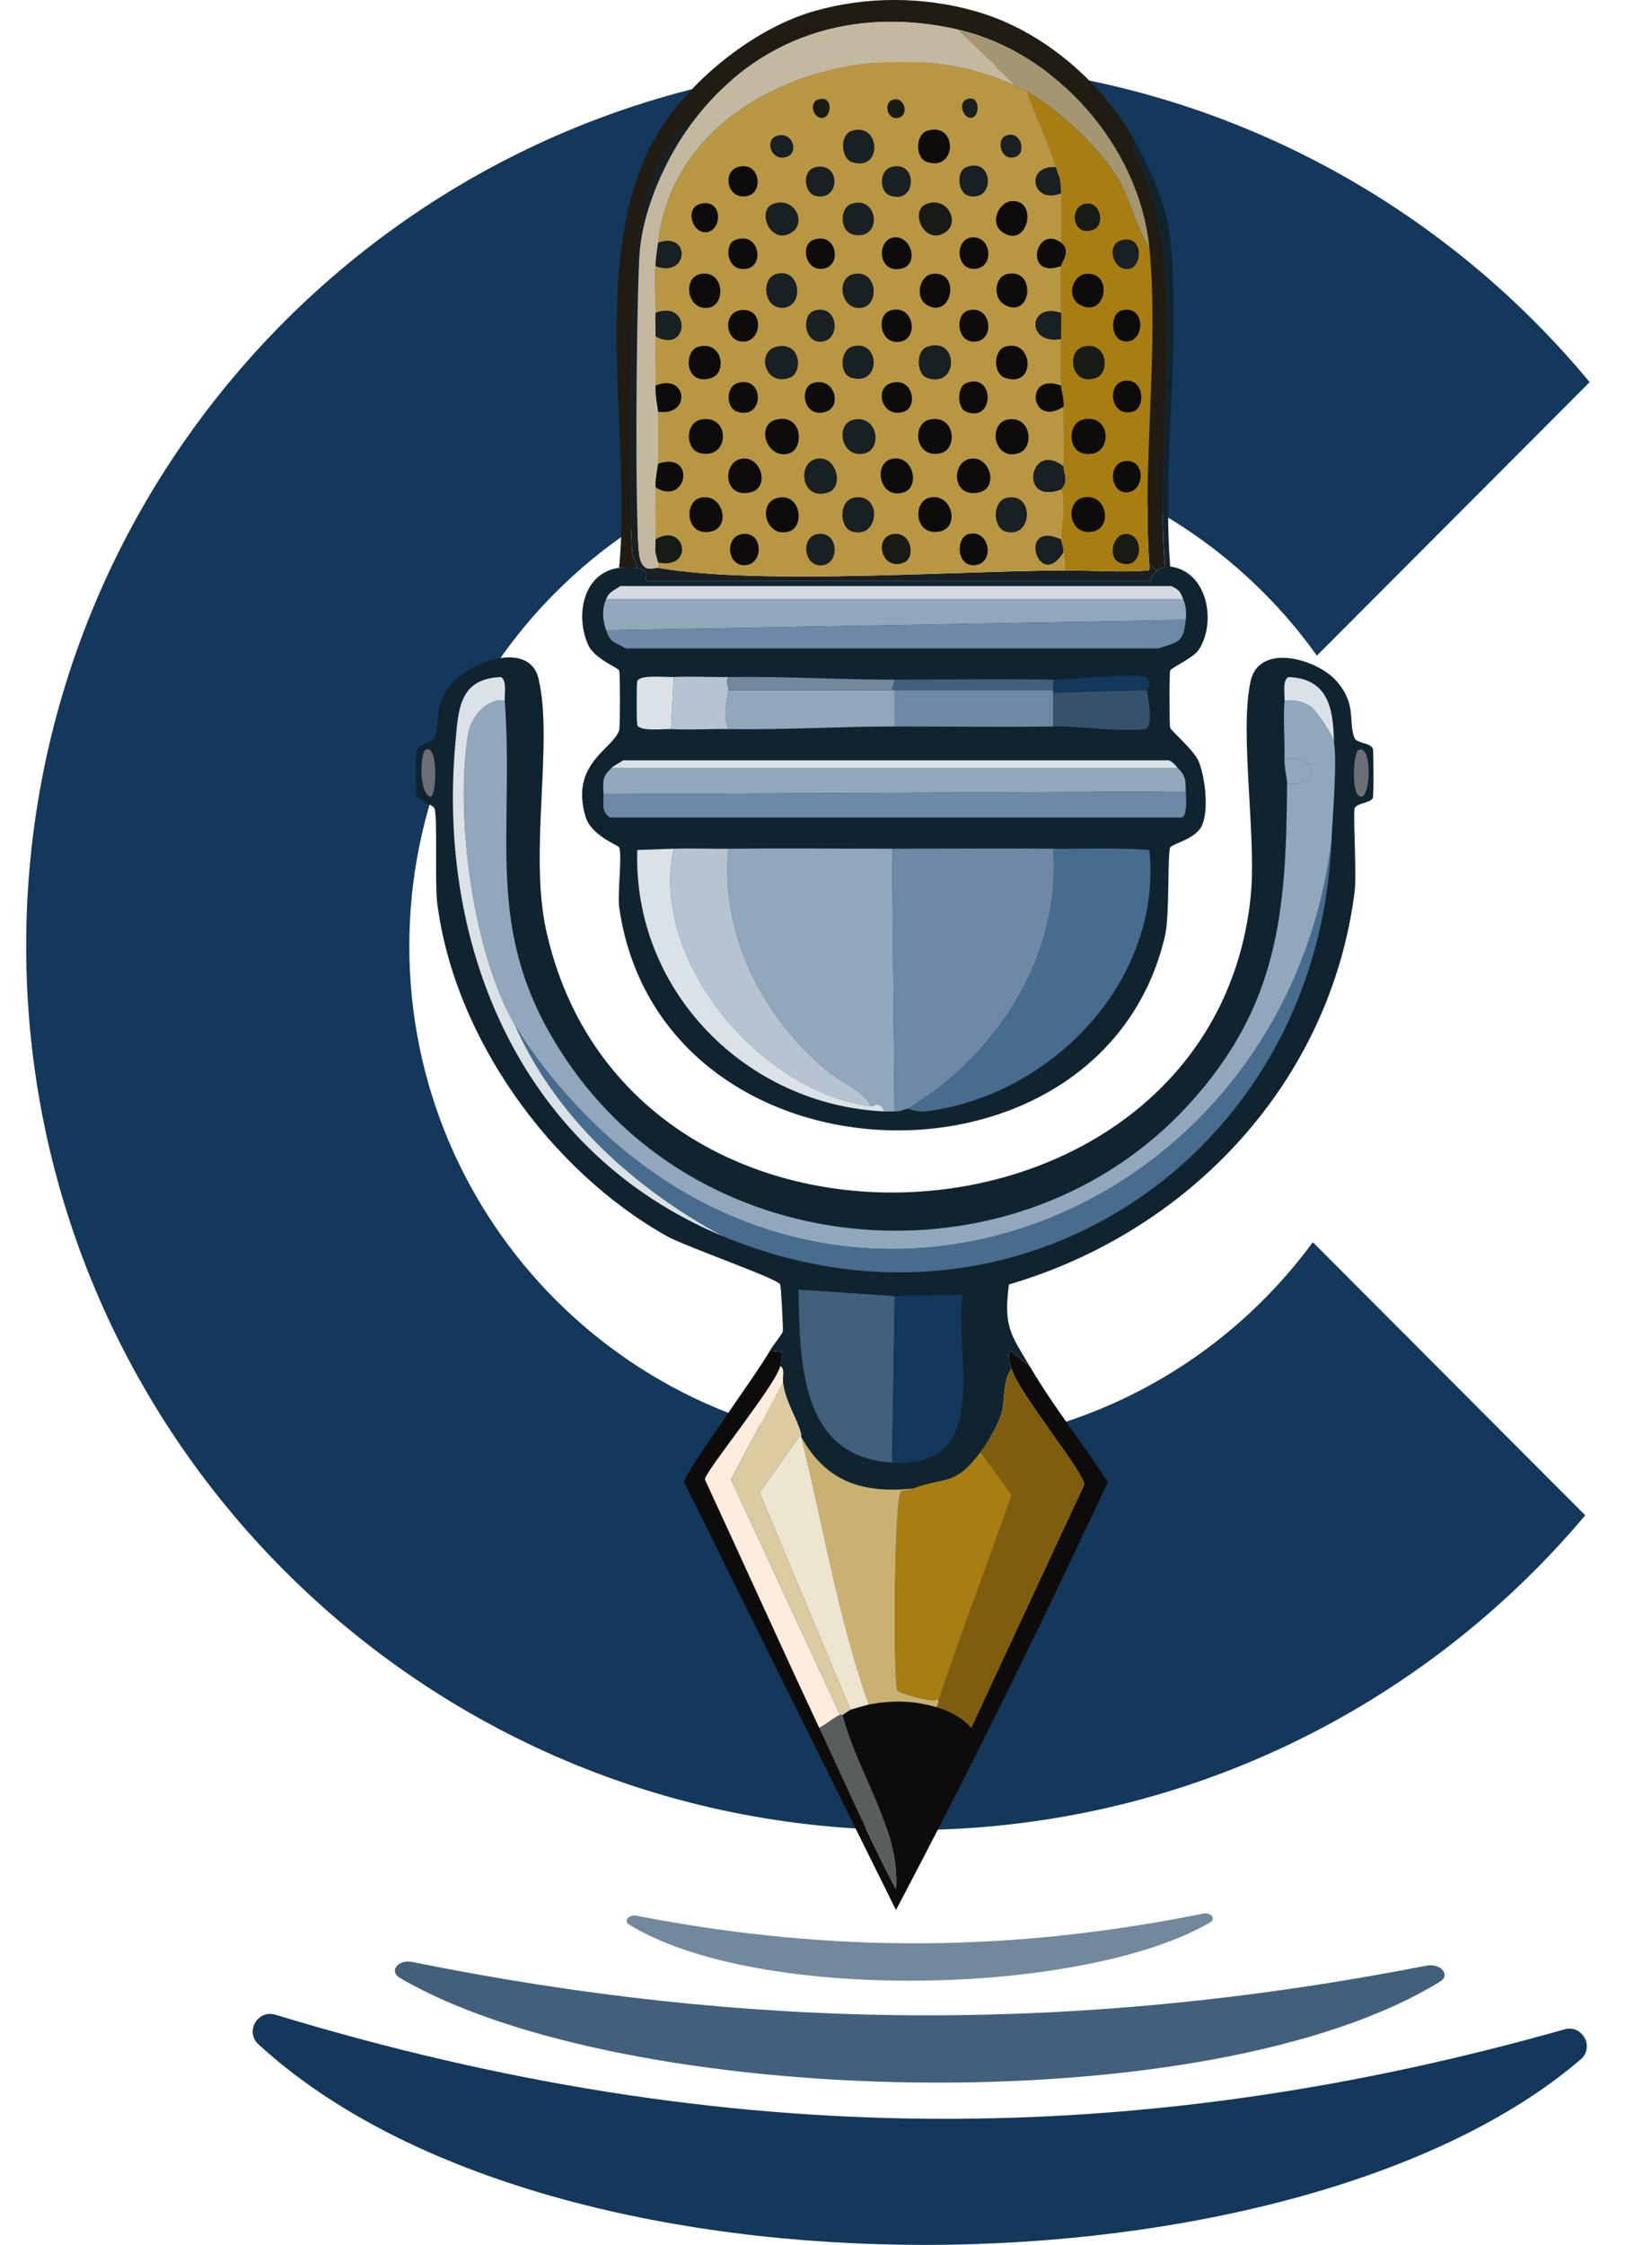 <?xml version="1.0" encoding="UTF-8"?>
<svg xmlns="http://www.w3.org/2000/svg" viewBox="0 0 557.33 756.82">
  <defs>
    <style>
      .cls-1 {
        fill: #6d89a5;
      }

      .cls-2 {
        fill: #a87d12;
      }

      .cls-3 {
        fill: #36516b;
      }

      .cls-4 {
        fill: #211c13;
      }

      .cls-5 {
        fill: #a49670;
      }

      .cls-6 {
        fill: #cbb171;
      }

      .cls-7 {
        fill: #181b14;
      }

      .cls-8 {
        fill: #42607c;
      }

      .cls-9 {
        fill: #13385b;
      }

      .cls-10 {
        fill: #486c8e;
      }

      .cls-11 {
        fill: #91a7bb;
      }

      .cls-12 {
        fill: #eee5d0;
      }

      .cls-13 {
        fill: #7e5e0e;
      }

      .cls-14 {
        fill: #dccba0;
      }

      .cls-15 {
        fill: #dae2e8;
      }

      .cls-16 {
        fill: #ffecdc;
      }

      .cls-17 {
        fill: #6c7076;
      }

      .cls-18 {
        fill: #71889d;
      }

      .cls-19 {
        fill: #0d0c0b;
      }

      .cls-20 {
        fill: #102430;
      }

      .cls-21 {
        fill: #182023;
      }

      .cls-22 {
        fill: #d5d9e2;
      }

      .cls-23 {
        fill: #b6c4d2;
      }

      .cls-24 {
        fill: #c3b9a0;
      }

      .cls-25 {
        fill: #595d5d;
      }

      .cls-26 {
        fill: #b99742;
      }
    </style>
  </defs>
  <g id="Layer_3" data-name="Layer 3">
    <path class="cls-9" d="M533.23,694.31c-94.9,81.39-345.59,87.02-446.04-5.11-4.63-4.25-.28-11.81,5.73-9.98,153.4,46.61,292.17,45.3,434.88,4.94,6.1-1.73,10.25,6.03,5.44,10.16Z"/>
    <path class="cls-8" d="M134.9,666.8c75.4,44.21,272.74,49.44,350.97,1.24,3.6-2.22.12-6.29-4.6-5.37-120.3,23.48-229.52,21.55-342.18-1.23-4.81-.97-8.01,3.12-4.19,5.37Z"/>
    <path class="cls-18" d="M408.22,648.12c-42.11,24.57-152.3,27.49-195.98.72-2.01-1.23-.07-3.49,2.57-2.98,67.17,13.03,128.16,11.95,191.08-.72,2.69-.54,4.47,1.74,2.34,2.98Z"/>
    <path class="cls-9" d="M442.91,418.77c-30.71,41.81-80.22,68.95-136.07,68.95-93.2,0-168.75-75.55-168.75-168.75s75.55-168.75,168.75-168.75c56.68,0,106.83,27.95,137.43,70.81l92.03-92.2c-54.66-65.89-137.16-107.86-229.46-107.86C142.25,20.97,8.83,154.39,8.83,318.97s133.42,298,298,298c91.48,0,173.32-41.23,227.98-106.12l-91.91-92.08Z"/>
  </g>
  <g id="Layer_2" data-name="Layer 2">
    <path class="cls-20" d="M347.43,460.63l-6.58-5.26c-1.25.95.03,4.73.44,6.14-3.08,3.47-2.1,10.88-3.51,15.35-1.17,3.73-4.6,9.53-7.02,12.72-8.92,11.75-11.62,8.01-22.8,12.28-16.85,1.66-29.27-2.17-37.71-17.54-.07-.28.07-.6,0-.88-1.36-5.43-5.23-10.47-6.14-17.54-.2-1.55.79-4.47-.88-5.26.36-1.4.55-3.34.88-4.82l-4.38-.44c.81-1.49,4.25-5.67,4.38-6.58.12-.78-.59-15.05-.88-15.78-.76-1.93-31.97-12.76-38.15-16.22-39.51-22.11-72-67.31-77.61-112.68-.8-6.46.19-28.75-.88-31.57-.53-1.4-5.48-2.41-6.14-4.38-.24-.71-.23-14.17,0-14.91.74-2.37,5.64-3.2,6.14-4.38,1.77-4.19-.23-9.72,4.38-16.66,5.98-9,27.51-16.76,30.69-3.51,5.15,21.43-3.29,58.4,2.63,85.06,27.86,125.55,224.72,113.06,237.64-11.4,2.09-20.18-3.89-55.36,0-72.78,2.91-13.02,22.37-7.48,28.94,0,7.08,8.06,3.82,13.73,6.14,19.29.69,1.65,5.38,1.56,6.14,3.51.3.78.32,15.89,0,16.66-.69,1.66-5.65,1.67-6.14,3.51-.57,2.17.74,22.19,0,28.06-8.12,64.05-55.56,114.55-116.63,132.41-1.89,14.47.71,16.84,7.02,27.62Z"/>
    <path class="cls-11" d="M170.29,236.15c3.48,48.55-8.41,80.26,22.8,124.08,48.2,67.68,151.79,73.43,207.82,12.28,30.57-33.37,33-65.03,33.32-108.3,12.2,1.48,9.73-11.02-.88-7.89.12-6.63-.47-13.6,0-20.17,2.95-.33,5.8.29,8.33,1.75s7.87,9.93,8.33,12.28c1.21,6.17-.53,26.55-.88,34.2-17.01,129.4-169.67,187.12-259.56,82.87-5.49-6.37-11.51-14.26-15.78-21.48-14.22-24-20.53-71.56-15.78-98.65.95-5.43,6.3-11.85,12.28-10.96Z"/>
    <path class="cls-10" d="M243.95,416.79c-29.71-16-56.23-39.78-70.15-71.03,4.28,7.22,10.29,15.11,15.78,21.48,89.89,104.25,242.55,46.53,259.56-82.87-4.83,105.25-105.91,173.64-205.19,132.41Z"/>
    <path class="cls-8" d="M301.83,436.96l-.88,56.12c-31.28-1.87-31.05-34.36-31.57-58.31l32.45,2.19Z"/>
    <path class="cls-9" d="M300.95,493.08l.88-56.12,22.8-.44c-2.49,21.93,10.24,58.59-23.68,56.56Z"/>
    <path class="cls-15" d="M170.29,236.15c-5.98-.88-11.33,5.53-12.28,10.96-4.75,27.09,1.57,74.65,15.78,98.65,13.92,31.25,40.44,55.03,70.15,71.03-67.16-27.89-96.59-96.13-90.32-166.17.99-11.11,1.12-21.85,15.35-22.36,2.15,1.04,1.17,5.87,1.32,7.89Z"/>
    <path class="cls-15" d="M450.02,250.18c-.46-2.35-5.81-10.82-8.33-12.28s-5.38-2.09-8.33-1.75c.14-2.02-.83-6.85,1.32-7.89,13.47.49,15.14,10.66,15.35,21.92Z"/>
    <path class="cls-11" d="M434.24,264.21c.01-1.56-.93-5.11-.88-7.89,10.61-3.13,13.08,9.38.88,7.89Z"/>
    <path class="cls-17" d="M458.35,252.81c4.66-1.91,4.13,15.71.88,15.78-3.61.08-2.67-15.05-.88-15.78Z"/>
    <path class="cls-17" d="M143.55,252.81c4.36-2.31,3.79,15.31,1.75,15.78-4.17-.91-3.45-14.89-1.75-15.78Z"/>
    <path class="cls-19" d="M263.24,460.63c-1.71,6.68-25.29,35.25-25.43,38.15,12.92,27.89,25.53,55.92,38.58,83.74,8.52,18.16,16.53,36.59,25.87,54.37,1.51-20.01-13.14-39.32-17.98-58.75.25-.11,2.48-1.7,2.63-1.75.42-.14,5.82-1.7,6.14-1.75,8.28-1.51,14.87-1.37,22.8.88,4.43,1.26,8.75,3.49,11.84,7.02l38.15-81.99c0-4.32-22.18-30.75-24.55-39.02-.41-1.41-1.69-5.18-.44-6.14l6.58,5.26c7.87,13.45,17.87,25.9,26.31,39.02-22.73,48.65-46.39,96.78-71.47,144.25l-71.47-144.25c-.06-2.84,25.44-37.82,28.94-44.28l4.38.44c-.33,1.48-.52,3.43-.88,4.82Z"/>
    <path class="cls-13" d="M341.29,461.51c2.38,8.27,24.56,34.7,24.55,39.02l-38.15,81.99c-3.09-3.52-7.41-5.76-11.84-7.02.79-.97.62-1.86.88-2.63,7.73-23.03,16.47-45.9,24.55-68.84l-10.52-14.47c2.41-3.18,5.84-8.99,7.02-12.72,1.41-4.46.43-11.88,3.51-15.35Z"/>
    <path class="cls-2" d="M316.74,572.88c-1.92,1.52-13.64-2.17-14.03-3.07-1.33-3.09-1.17-64.81,1.32-67.08.15-.14,2.15-.19,3.95-.88,11.18-4.26,13.88-.52,22.8-12.28l10.52,14.47c-8.08,22.93-16.82,45.8-24.55,68.84Z"/>
    <path class="cls-6" d="M307.97,501.85c-1.8.69-3.8.74-3.95.88-2.49,2.27-2.65,63.99-1.32,67.08.39.9,12.11,4.59,14.03,3.07-.26.77-.09,1.67-.88,2.63-7.93-2.25-14.52-2.38-22.8-.88-10.4-29.35-15.32-60.26-22.8-90.32,8.44,15.37,20.85,19.2,37.71,17.54Z"/>
    <path class="cls-12" d="M270.26,483.43c.07.28-.07.6,0,.88,7.48,30.06,12.4,60.97,22.8,90.32-.31.06-5.72,1.61-6.14,1.75l-30.69-73.22,14.03-19.73Z"/>
    <path class="cls-16" d="M264.12,465.89l-17.54,32.88,36.83,79.36c-2.32,1.05-4.72,3.18-7.02,4.38-13.05-27.82-25.66-55.86-38.58-83.74.14-2.9,23.72-31.46,25.43-38.15,1.67.79.68,3.71.88,5.26Z"/>
    <path class="cls-14" d="M270.26,483.43l-14.03,19.73,30.69,73.22c-.15.05-2.38,1.64-2.63,1.75s-.63-.11-.88,0l-36.83-79.36,17.54-32.88c.91,7.07,4.78,12.11,6.14,17.54Z"/>
    <path class="cls-25" d="M276.4,582.52c2.3-1.2,4.7-3.33,7.02-4.38.24-.11.63.11.88,0,4.83,19.43,19.48,38.75,17.98,58.75-9.34-17.78-17.35-36.21-25.87-54.37Z"/>
    <path class="cls-20" d="M383.38,48.49c5.15,9.51,10.23,21.01,11.4,32.01,3.68,34.49-2.75,75.33,0,110.49,12.72,1.67,15.66,18.92,9.65,28.06-1.86,2.82-9.27,6.01-9.65,7.02-.34.9-.3,18.27,0,19.29s8.08,7.56,9.65,11.4c2.16,5.29,3.54,16.89.88,21.92-2.26,4.27-10.06,5.9-10.52,7.02-.99,2.36-.13,22.86-1.75,29.81-21.29,91.24-170.4,86.6-184.15-9.65-.62-4.36,1.06-17.63,0-20.17-.33-.8-9.47-3.88-11.4-10.52-5.16-17.81,9.16-22.45,11.4-28.94.33-.95.35-19.22,0-20.17-.39-1.04-8.41-3.92-10.52-8.77-4.36-9.98-1.66-24.21,10.52-25.87,1.22-.17,5.14-.25,6.14,0,5.05,1.28,2.05,3.89,3.07,4.38h170.12c.28-2.42,1.08-2.17,2.19-3.51,1.22-1.47,2.37-.55,2.63-1.32-3.93-46.6,9.65-101.25-10.52-140.3-.05-.1-.8-3.04.88-2.19Z"/>
    <path class="cls-11" d="M300.95,286.13l.88,88.57c-1.16,0-2.35.05-3.51,0-1.54-3.97-3.51-1.65-4.38-1.75-2.58-5.28-10.59-8.27-15.35-12.28-21.51-18.11-35.66-45.92-32.88-74.54,18.39-.2,36.85,0,55.24,0Z"/>
    <path class="cls-1" d="M355.32,286.13c2.72,36.24-18.92,69.54-49.11,87.69-.86.04-2.18.89-4.38.88l-.88-88.57c18.1,0,36.27-.19,54.37,0Z"/>
    <path class="cls-10" d="M306.21,373.82c30.19-18.15,51.82-51.45,49.11-87.69,10.8.11,21.66-.44,32.45.44,4.47,44.22-33.42,83.18-75.85,88.13-2.32.27-5.41-.89-5.7-.88Z"/>
    <path class="cls-11" d="M399.16,201.95c1,2.5,1.16,4.4.88,7.02l-195.55,3.51c-1.22-3.59-1.5-6.93,0-10.52h194.67Z"/>
    <path class="cls-11" d="M397.41,258.95c2.73,2.78,2.56,4.29,2.63,7.89l-196.43.88c-.17-4.44-.6-5.66,2.63-8.77h191.16Z"/>
    <path class="cls-1" d="M400.04,266.84c.04,1.95.71,7.87-1.32,8.77h-192.92c-3.08-2.03-2.07-4.61-2.19-7.89l196.43-.88Z"/>
    <path class="cls-1" d="M204.49,212.47l195.55-3.51c-.81,7.59-2.14,7.26-9.21,9.65h-179.76c-3.95-2.46-5.03-1.61-6.58-6.14Z"/>
    <path class="cls-23" d="M245.71,286.13c-2.78,28.62,11.37,56.42,32.88,74.54,4.76,4.01,12.76,7,15.35,12.28-36.72-4.48-74.81-48.58-66.64-86.81,6.11-.22,12.3.07,18.41,0Z"/>
    <path class="cls-15" d="M227.29,286.13c-8.17,38.23,29.92,82.33,66.64,86.81.87.11,2.85-2.22,4.38,1.75-46.76-2.16-84.86-40.85-83.31-88.13l12.28-.44Z"/>
    <path class="cls-11" d="M300.95,232.64h.88v12.28c-18.64,0-37.4,1.17-56.12.88-1.95-4.52-.45-8.73,0-13.15h55.24Z"/>
    <path class="cls-1" d="M355.32,232.64v12.28c-17.92.26-35.61,0-53.49,0v-12.28h53.49Z"/>
    <path class="cls-22" d="M399.16,201.95h-194.67c1.11-2.65,2.78-2.89,4.82-4.38h185.9c2.66,1.41,2.86,1.66,3.95,4.38Z"/>
    <path class="cls-15" d="M397.41,258.95h-191.16c1.3-1.25,2.62-1.56,3.95-2.63h184.15c1.59.73,2.07,1.61,3.07,2.63Z"/>
    <path class="cls-3" d="M386.89,232.64c.37,2.38,2.43,11.88-.44,13.15-10.28,1.05-20.98-1.02-31.13-.88v-11.4l31.57-.88Z"/>
    <path class="cls-23" d="M245.71,228.26c-1.02,1.82.13,3.05,0,4.38-.45,4.42-1.95,8.63,0,13.15-6.38-.1-12.94.37-19.29,0l.88-17.54c6.08-.32,12.32.09,18.41,0Z"/>
    <path class="cls-18" d="M301.83,229.13l-.88,3.51h-55.24c.13-1.33-1.02-2.56,0-4.38,18.71-.29,37.49.9,56.12.88Z"/>
    <path class="cls-8" d="M355.32,229.13v3.51h-54.37l.88-3.51c17.88-.03,35.58-.23,53.49,0Z"/>
    <path class="cls-15" d="M227.29,228.26l-.88,17.54c-2.25-.13-10.41.91-11.4-1.32-.3-.68-.3-14.23,0-14.91.99-2.23,9.95-1.19,12.28-1.32Z"/>
    <path class="cls-9" d="M386.89,232.64l-31.57.88v-4.38c5.25.07,27.9-2.39,31.13-.88,2.87,1.72.4,4.17.44,4.38Z"/>
    <path class="cls-4" d="M329.01,3.77c22.82,6.43,43.19,24.1,54.37,44.72-1.67-.84-.93,2.09-.88,2.19,20.17,39.05,6.59,93.71,10.52,140.3-.26.76-1.41-.16-2.63,1.32-1.04.01-1.73-1.92-2.63-1.75-2.49-34.26,3.33-73.29,0-106.98-3.39-34.29-31.56-66.15-64.89-73.66-35.04-7.89-67.65,2.4-89.44,31.57-5,1.49-10.2,11.63-12.28,16.22-10.3,22.81-9.11,100.89-7.89,128.9.07,1.71,1.73,3.12,1.75,4.82-1-.25-4.92-.17-6.14,0,4.32-44.68-10.57-105.2,12.28-145.13,10.62-18.56,32.91-36.65,53.49-42.53,17.67-5.05,36.63-5,54.37,0Z"/>
    <path class="cls-21" d="M233.43,41.48c-8.62,11.54-16.07,28.05-17.54,42.53-1.14,11.19-1.95,97.65,0,104.35,1.5,5.15,4.82,2.84,6.14,3.07,34,5.9,99.54,1.05,136.8.88,9.05-.04,19.7.77,28.5,0,.73-.06.35-1.74.44-1.75.9-.17,1.59,1.77,2.63,1.75-1.11,1.34-1.91,1.08-2.19,3.51h-170.12c-1.02-.5,1.98-3.11-3.07-4.38-.02-1.71-1.68-3.11-1.75-4.82-1.22-28.01-2.41-106.1,7.89-128.9,2.08-4.6,7.27-14.73,12.28-16.22Z"/>
    <path class="cls-24" d="M322.87,9.91l20.17,19.29c-43.91-21.44-114.98-1.17-121.01,52.61-.32,2.88-.67,3.95-.88,7.89-.27,5.22.12,10.55,0,15.78-.06,2.68.04,5.32,0,7.89-.09,5.54.04,11.12,0,16.66-.03,4.28.87,7.47.88,8.77.01,5.8-.01,11.72,0,17.54,0,.83-.87,4.17-.88,7.89,0,5.83-.04,11.7,0,17.54.03,4.65-.58,2.84.88,7.89.13.45-.06,1.19,0,1.75-1.32-.23-4.64,2.09-6.14-3.07-1.95-6.71-1.14-93.16,0-104.35,1.47-14.48,8.92-30.99,17.54-42.53,21.79-29.17,54.41-39.46,89.44-31.57Z"/>
    <path class="cls-5" d="M387.76,83.57c-4.57-7.13-6.21-15.9-10.52-23.24-6.06-10.31-20.23-23.56-30.69-29.38-1.28-.71-2.23-1.13-3.51-1.75l-20.17-19.29c33.33,7.51,61.5,39.37,64.89,73.66Z"/>
    <path class="cls-21" d="M358.83,157.23c-.12,2.35,2.09,4.79-.88,7.89-14.64,5.45-10.67-16.95.88-7.89Z"/>
    <path class="cls-2" d="M387.76,83.57c3.33,33.69-2.49,72.73,0,106.98-.09.02.29,1.69-.44,1.75-8.8.77-19.45-.04-28.5,0,.59-2.12.09-4.08,0-6.14-.09-1.95-.85-3.68-.88-4.38-.17-5.36,1.84-11.27,0-16.66,2.96-3.11.76-5.54.88-7.89.34-6.66-.05-13.51,0-20.17.03-3.48-.87-5.51-.88-7.02-.02-5.29.08-10.43,0-15.78-.05-3.03.06-5.6,0-8.77-.1-5.15.03-10.58,0-15.78,0-1.16,3.63-5.21,0-7.89.28-5.4.36-11.26,0-16.66-.46-6.92-.29-3.67-1.75-8.77-2.55-8.88-6.83-16.76-9.65-25.43,10.46,5.82,24.63,19.07,30.69,29.38,4.31,7.34,5.96,16.11,10.52,23.24Z"/>
    <g>
      <path class="cls-19" d="M365.4,141.44c10.13-2.34,10.13,13.74,0,11.4-5.26-1.22-5.14-10.21,0-11.4Z"/>
      <path class="cls-19" d="M365.4,167.75c8.07-1.72,9.93,10.01,3.51,11.4-8.51,1.84-9.73-10.08-3.51-11.4Z"/>
      <path class="cls-7" d="M365.4,116.89c8.28-2.13,9.15,8.91,4.38,10.52-8.65,2.93-10.03-9.07-4.38-10.52Z"/>
      <path class="cls-19" d="M366.28,92.34c9.45-1.09,7.03,15.03-1.75,10.52-4.96-2.55-2.84-9.99,1.75-10.52Z"/>
      <path class="cls-19" d="M380.31,128.29c5.68.03,6.23,9.33,1.75,10.52-7.72,2.06-9.08-10.56-1.75-10.52Z"/>
      <path class="cls-19" d="M378.56,104.61c7.77-1.92,7.93,10.09,1.75,10.52-5.8.41-6.29-9.4-1.75-10.52Z"/>
      <path class="cls-19" d="M379.43,155.47c7.2-.95,6.88,10.1.88,10.52-5.79.41-6.73-9.75-.88-10.52Z"/>
      <path class="cls-7" d="M379.43,180.03c6.99-.61,6.38,12.87-1.75,9.65-3.97-1.58-2.38-9.29,1.75-9.65Z"/>
      <path class="cls-21" d="M378.56,80.94c7.3-1.67,6.8,8.65,2.63,9.65-5.55,1.32-8.48-8.31-2.63-9.65Z"/>
      <path class="cls-7" d="M366.28,68.66c5.09-.76,6.6,7.24,2.63,8.77-7.19,2.76-8.47-7.9-2.63-8.77Z"/>
    </g>
    <path class="cls-26" d="M343.04,29.2c1.28.62,2.23,1.04,3.51,1.75,2.82,8.67,7.09,16.55,9.65,25.43-10.68-.72-7.93,12.76,1.75,8.77.36,5.41.28,11.26,0,16.66-8.58-6.34-12.81,12.46,0,7.89.03,5.2-.1,10.63,0,15.78-11.25-3.72-11.7,10.98,0,8.77.08,5.35-.02,10.49,0,15.78-12.47-4.82-10.43,14.46.88,7.02-.05,6.66.34,13.51,0,20.17-11.55-9.06-15.52,13.35-.88,7.89,1.84,5.39-.17,11.31,0,16.66-15.16-6.77-7.54,18.16.88,4.38.09,2.06.59,4.02,0,6.14-37.26.18-102.8,5.02-136.8-.88-.06-.56.13-1.31,0-1.75,12.56,2.49,9.15-13.92-.88-7.89-.04-5.83,0-11.7,0-17.54,10.52,6.7,13.91-12.23.88-7.89-.01-5.82.01-11.73,0-17.54,11.36,1.56,9.69-13.22-.88-8.77.04-5.54-.09-11.12,0-16.66,11.35,6.17,12.03-12.46,0-7.89.12-5.23-.27-10.57,0-15.78,11.24,4.16,11.88-11.73.88-7.89,6.03-53.79,77.1-74.05,121.01-52.61Z"/>
    <g>
      <path class="cls-19" d="M357.95,130.04c0,1.51.9,3.54.88,7.02-11.3,7.44-13.35-11.84-.88-7.02Z"/>
      <path class="cls-21" d="M357.95,105.49c.06,3.17-.05,5.74,0,8.77-11.7,2.21-11.25-12.49,0-8.77Z"/>
      <path class="cls-21" d="M357.95,181.78c.02.7.79,2.44.88,4.38-8.42,13.78-16.04-11.15-.88-4.38Z"/>
      <path class="cls-19" d="M357.95,81.81c3.63,2.68,0,6.73,0,7.89-12.81,4.56-8.58-14.24,0-7.89Z"/>
      <path class="cls-21" d="M356.2,56.38c1.46,5.09,1.3,1.84,1.75,8.77-9.69,3.99-12.43-9.49-1.75-8.77Z"/>
      <path class="cls-19" d="M221.15,164.24c0-3.73.88-7.06.88-7.89,13.04-4.34,9.64,14.59-.88,7.89Z"/>
      <path class="cls-21" d="M221.15,113.38c.04-2.57-.06-5.21,0-7.89,12.03-4.57,11.35,14.06,0,7.89Z"/>
      <path class="cls-19" d="M222.03,138.81c0-1.3-.91-4.49-.88-8.77,10.57-4.45,12.24,10.33.88,8.77Z"/>
      <path class="cls-7" d="M222.03,189.67c-1.45-5.05-.85-3.24-.88-7.89,10.03-6.03,13.44,10.38.88,7.89Z"/>
      <path class="cls-21" d="M221.15,89.71c.2-3.95.55-5.01.88-7.89,11-3.83,10.37,12.05-.88,7.89Z"/>
      <path class="cls-19" d="M236.5,141.44c9.89-1.93,9.87,13.34,0,11.4-5.45-1.07-5.45-10.34,0-11.4Z"/>
      <path class="cls-19" d="M261.93,141.44c8.89-2.06,9.41,9.81,4.38,11.4-7.59,2.4-11.59-9.73-4.38-11.4Z"/>
      <path class="cls-19" d="M313.67,141.44c8.49-1.84,9.74,10.05,3.51,11.4-8.49,1.84-9.74-10.05-3.51-11.4Z"/>
      <path class="cls-19" d="M236.5,167.75c7.35-1.48,10.2,9.84,3.51,11.4-8.8,2.05-9.5-10.19-3.51-11.4Z"/>
      <path class="cls-19" d="M313.67,167.75c7.52-1.64,10.26,9.94,3.51,11.4-8.68,1.88-9.48-10.1-3.51-11.4Z"/>
      <path class="cls-19" d="M339.97,141.44c8.01-1.44,9.18,9.74,3.51,11.4-8.39,2.46-10.21-10.19-3.51-11.4Z"/>
      <path class="cls-19" d="M327.7,154.6c6.44-.67,9.23,9.87,2.63,11.4-9.34,2.17-9.59-10.67-2.63-11.4Z"/>
      <path class="cls-21" d="M288.24,141.44c7.94-1.43,9.46,9.88,3.51,11.4-8.01,2.05-10.31-10.17-3.51-11.4Z"/>
      <path class="cls-19" d="M250.53,154.6c6.44-.67,9.23,9.87,2.63,11.4-9.34,2.17-9.59-10.67-2.63-11.4Z"/>
      <path class="cls-21" d="M275.96,154.6c6.48-.75,8.68,9.65,3.51,11.4-9.37,3.17-10.84-10.56-3.51-11.4Z"/>
      <path class="cls-19" d="M262.81,167.75c7.5-1.23,8.56,9.8,3.51,11.4-8.11,2.56-11.16-10.14-3.51-11.4Z"/>
      <path class="cls-21" d="M288.24,167.75c9.56-1.63,8.4,14.32-.88,11.4-4.22-1.33-4.48-10.49.88-11.4Z"/>
      <path class="cls-19" d="M301.39,154.6c6.98-.9,8.92,9.69,3.51,11.4-8.45,2.67-10.63-10.48-3.51-11.4Z"/>
      <path class="cls-21" d="M339.97,167.75c9.3-1.54,8.21,14.27-.88,11.4-4.23-1.34-4.46-10.52.88-11.4Z"/>
      <path class="cls-21" d="M312.79,116.89c10.7-3.66,10.77,14.15,0,10.52-3.74-1.26-3.81-9.22,0-10.52Z"/>
      <path class="cls-21" d="M261.93,116.89c8.48-1.97,9.04,8.95,4.38,10.52-8.44,2.86-11.17-8.94-4.38-10.52Z"/>
      <path class="cls-19" d="M312.79,44.11c10.24-3.28,10.27,13.79,0,10.52-4.07-1.3-4.08-9.22,0-10.52Z"/>
      <path class="cls-19" d="M236.5,92.34c7.87-1.3,8.44,10.41,2.63,11.4-7.33,1.25-9.14-10.32-2.63-11.4Z"/>
      <path class="cls-21" d="M288.24,92.34c7.87-1.3,8.44,10.41,2.63,11.4-7.33,1.25-9.14-10.32-2.63-11.4Z"/>
      <path class="cls-19" d="M235.62,116.89c8.12-2.19,9.77,8.74,4.38,10.52-8.99,2.97-9.54-9.13-4.38-10.52Z"/>
      <path class="cls-21" d="M287.36,44.11c9.79-3.13,10.54,14.06,0,10.52-3.57-1.2-4.26-9.16,0-10.52Z"/>
      <path class="cls-21" d="M261.05,68.66c6.9-2.36,11.2,6.25,6.14,9.65-7.09,4.76-12.44-7.49-6.14-9.65Z"/>
      <path class="cls-7" d="M312.79,68.66c6.9-2.36,11.2,6.25,6.14,9.65-7.09,4.76-12.44-7.49-6.14-9.65Z"/>
      <path class="cls-19" d="M339.1,116.89c9.44-2.98,10.72,14.07,0,10.52-4.1-1.36-4.05-9.25,0-10.52Z"/>
      <path class="cls-21" d="M261.93,92.34c8.06-2.2,9.52,10.53,2.63,11.4s-8.1-9.9-2.63-11.4Z"/>
      <path class="cls-19" d="M341.73,67.78c8.61,0,4.86,16.17-3.51,10.52-4.59-3.1-1.28-10.52,3.51-10.52Z"/>
      <path class="cls-19" d="M339.97,92.34c9.78-1.89,8.05,15.23-.88,10.52-4.23-2.23-3.76-9.63.88-10.52Z"/>
      <path class="cls-21" d="M287.36,116.89c9.55-3.01,10.17,13.27,0,10.52-4.4-1.19-3.89-9.3,0-10.52Z"/>
      <path class="cls-19" d="M314.54,92.34c9.71-1.26,6.69,15.36-1.75,10.52-4.31-2.47-2.63-9.95,1.75-10.52Z"/>
      <path class="cls-21" d="M287.36,68.66c9.03-2.85,10.47,12.24.88,10.52-5.23-.94-5.05-9.21-.88-10.52Z"/>
      <path class="cls-19" d="M300.51,104.61c7.72-2.11,9.52,9.22,3.51,10.52-7.3,1.58-8.64-9.12-3.51-10.52Z"/>
      <path class="cls-19" d="M301.39,80.06c6.04-.95,8.92,9.19,2.63,10.52-7.99,1.69-8.3-9.63-2.63-10.52Z"/>
      <path class="cls-19" d="M249.65,104.61c7.96-1.33,7.68,9.8,1.75,10.52-6.69.81-7.89-9.49-1.75-10.52Z"/>
      <path class="cls-19" d="M326.82,104.61c7.5-1.83,8.95,9.6,2.63,10.52-6.73.98-7.55-9.32-2.63-10.52Z"/>
      <path class="cls-21" d="M275.08,104.61c7.62-1.86,8.59,9.43,2.63,10.52-6.48,1.19-7.71-9.28-2.63-10.52Z"/>
      <path class="cls-19" d="M300.51,129.17c7.5-2.37,9.37,8.02,4.38,9.65-7.31,2.38-10.06-7.85-4.38-9.65Z"/>
      <path class="cls-19" d="M274.21,129.17c7.32-2.38,10.05,7.86,4.38,9.65-7.49,2.36-9.13-8.1-4.38-9.65Z"/>
      <path class="cls-19" d="M325.94,129.17c9.69-3.9,9.67,13.55,0,9.65-3.12-1.26-3.12-8.39,0-9.65Z"/>
      <path class="cls-19" d="M248.78,129.17c9.21-2.9,9.17,12.57,0,9.65-3.97-1.26-3.96-8.4,0-9.65Z"/>
      <path class="cls-19" d="M327.7,80.06c6.7-.8,7.85,9.64,1.75,10.52-7.04,1.02-7.54-9.83-1.75-10.52Z"/>
      <path class="cls-21" d="M275.96,180.03c6.97-.9,7.33,9.62,1.75,10.52-6.58,1.07-7.89-9.73-1.75-10.52Z"/>
      <path class="cls-19" d="M250.53,180.03c7.02-.87,7.19,10.12.88,10.52-6.22.39-7.04-9.76-.88-10.52Z"/>
      <path class="cls-21" d="M300.51,56.38c9.05-2.85,9.05,12.5,0,9.65-3.97-1.25-3.97-8.4,0-9.65Z"/>
      <path class="cls-21" d="M325.94,56.38c9.3-3.74,9.96,11.87.88,9.65-3.77-.92-4.31-8.26-.88-9.65Z"/>
      <path class="cls-19" d="M247.9,80.94c8.91-3.64,10.69,11.25,1.75,9.65-4.56-.82-5.18-8.24-1.75-9.65Z"/>
      <path class="cls-19" d="M326.82,180.03c7.22-1.79,9.02,10.25,1.75,10.52-6,.22-6.15-9.43-1.75-10.52Z"/>
      <path class="cls-19" d="M248.78,56.38c7.6-2.4,8.99,8.38,3.51,9.65-7.05,1.63-8.66-8.02-3.51-9.65Z"/>
      <path class="cls-19" d="M274.21,80.94c7.96-3.21,10.17,8.68,3.51,9.65-6.09.88-7.66-7.97-3.51-9.65Z"/>
      <path class="cls-7" d="M301.39,180.03c6.1-.89,7.65,7.99,3.51,9.65-7.53,3-10.36-8.65-3.51-9.65Z"/>
      <path class="cls-21" d="M275.08,56.38c8.67-2.01,8.5,11.73,0,9.65-3.79-.93-4.72-8.55,0-9.65Z"/>
      <path class="cls-19" d="M236.5,68.66c7.58-1.65,7.11,9.27,1.75,9.65-4.86.34-7.36-8.42-1.75-9.65Z"/>
      <path class="cls-21" d="M261.93,45.86c5.4-1.89,7.8,5.54,3.51,7.02-5.21,1.78-7.59-5.58-3.51-7.02Z"/>
      <path class="cls-21" d="M339.1,45.86c5.09-2.44,7.51,5.68,3.51,7.02-4.95,1.65-6.56-5.55-3.51-7.02Z"/>
      <path class="cls-7" d="M301.39,33.58c3.9-.96,5.29,5.27,1.75,6.14-3.9.96-5.29-5.27-1.75-6.14Z"/>
      <path class="cls-7" d="M275.96,33.58c5.08-1.65,4.75,5.5,1.75,6.14-3.2.68-4.98-5.09-1.75-6.14Z"/>
      <path class="cls-21" d="M325.94,33.58c4.65-2.18,4.96,5.75,1.75,6.14-2.5.3-4.63-4.79-1.75-6.14Z"/>
    </g>
  </g>
</svg>